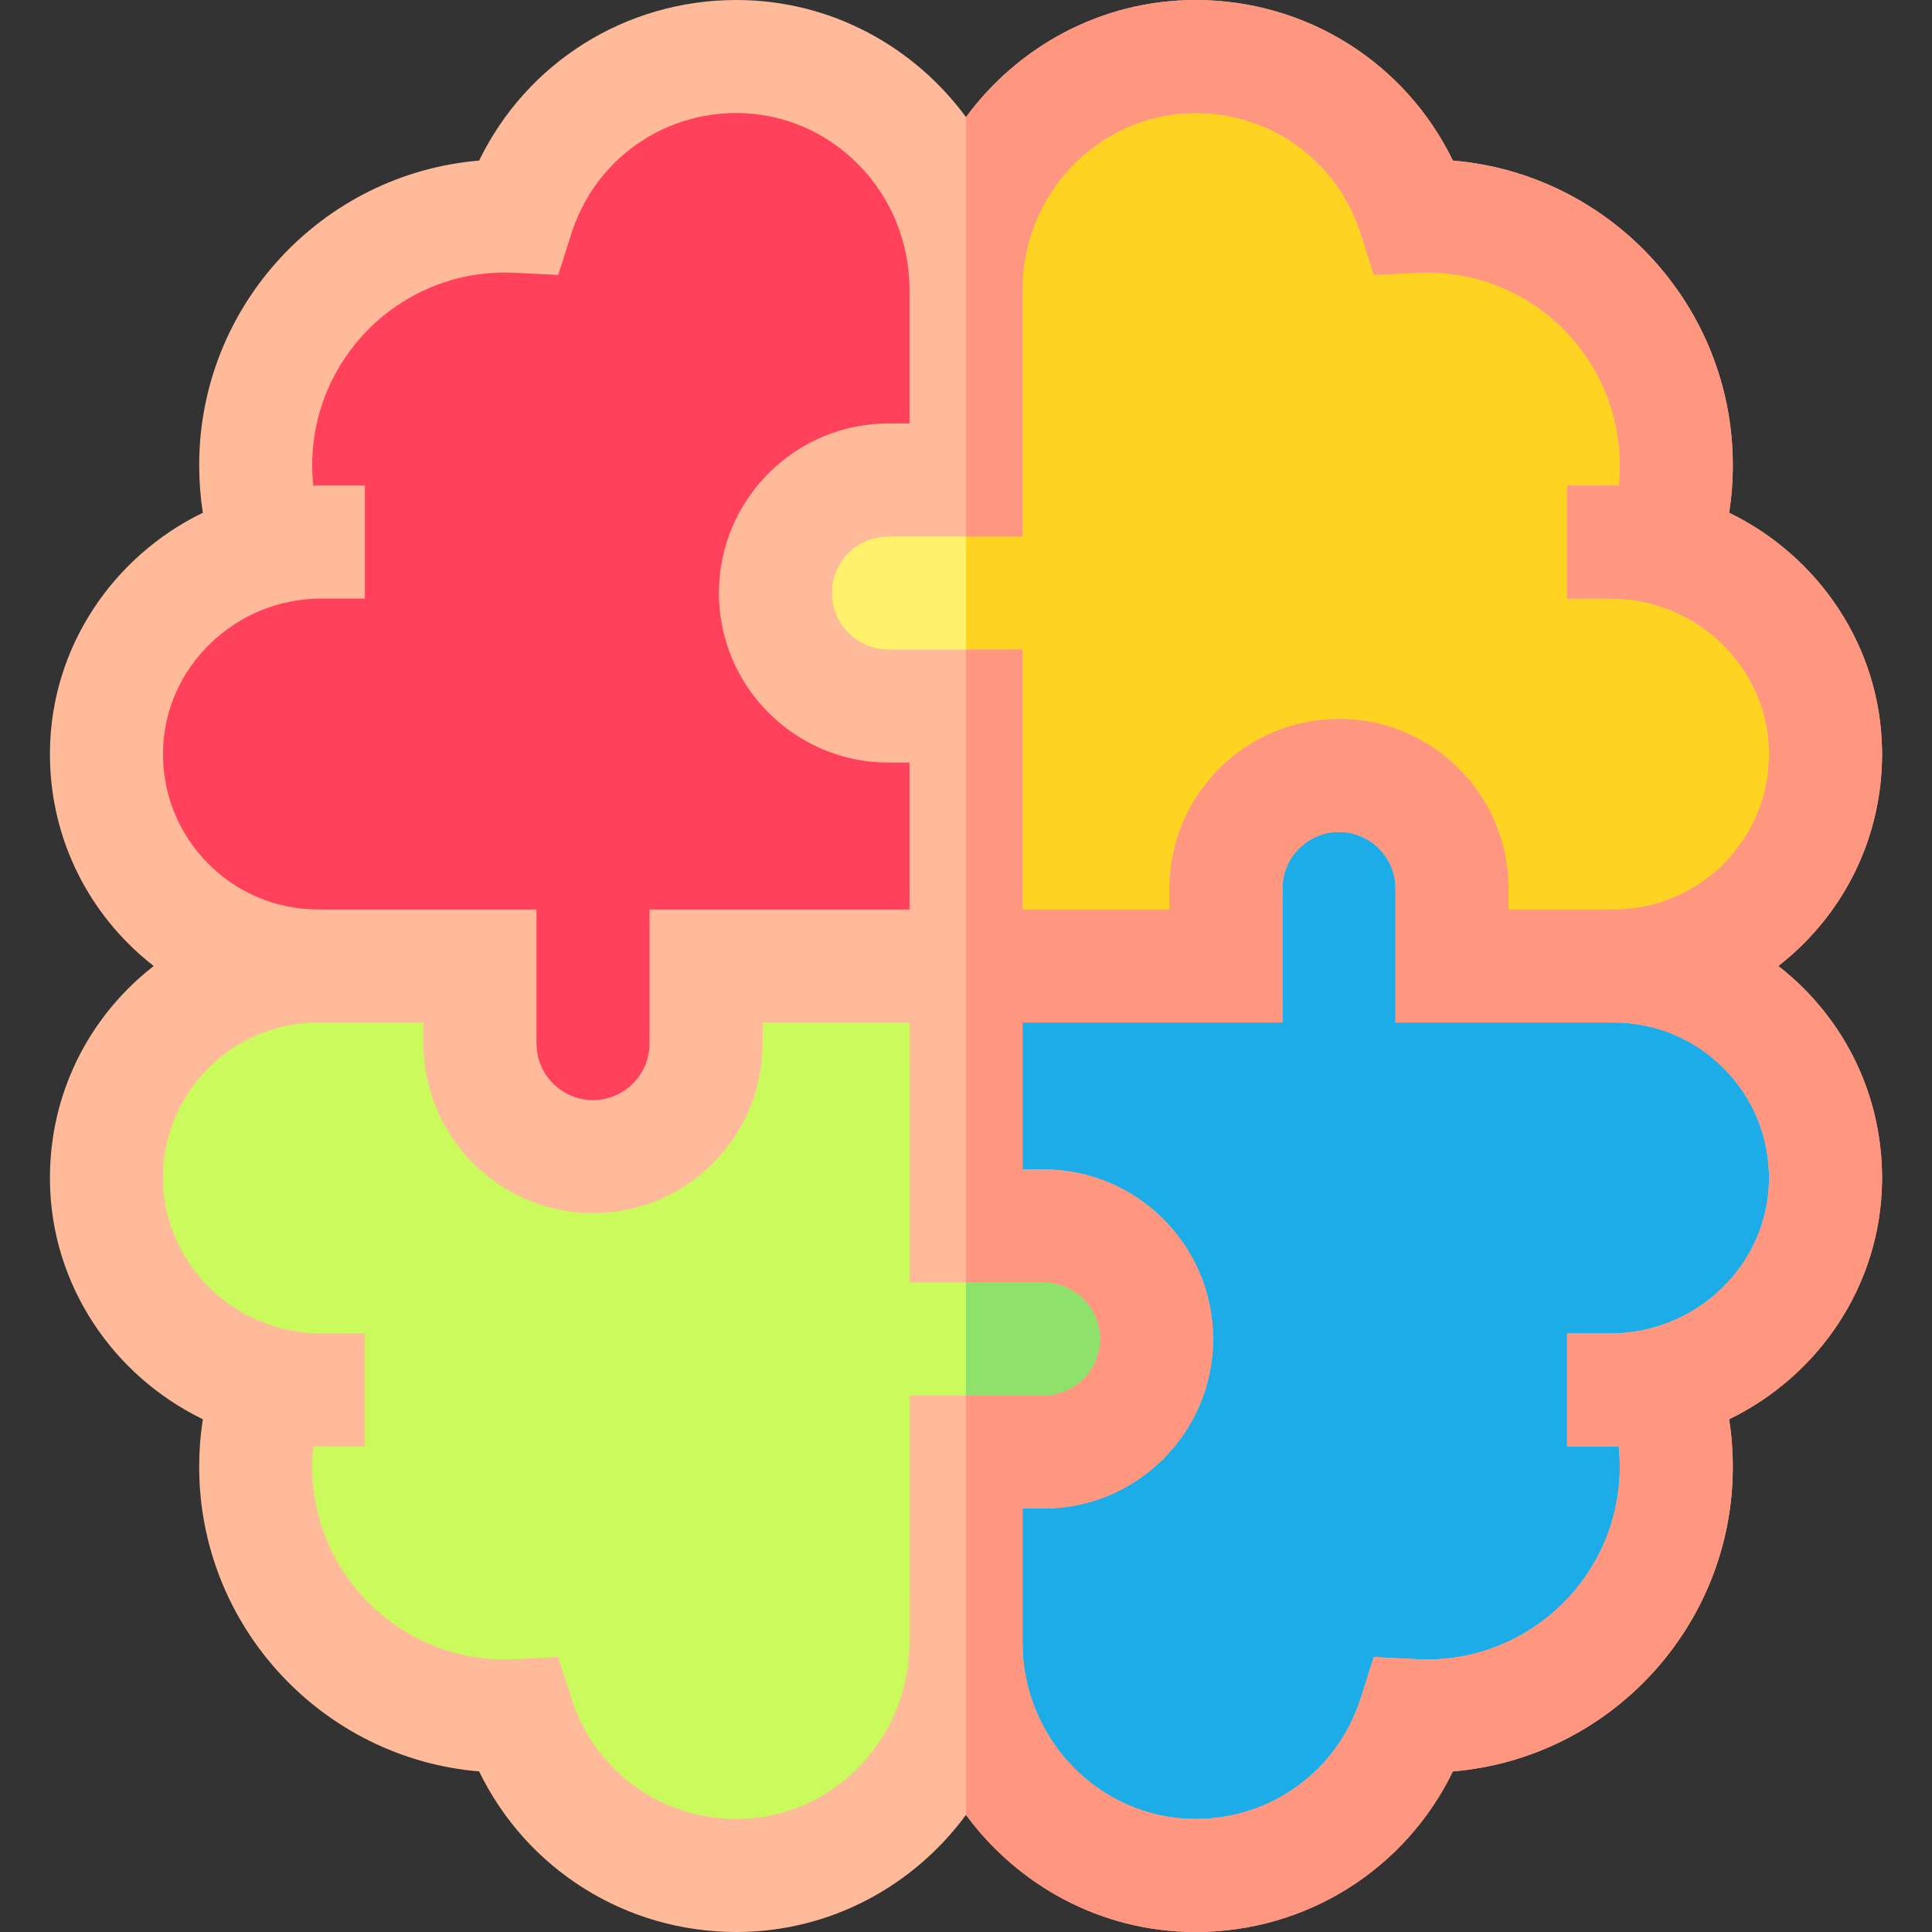 <svg id="Layer_1" enable-background="new 0 0 512.802 512.802" height="512" viewBox="0 0 512.802 512.802" width="512" xmlns="http://www.w3.org/2000/svg"><rect x="0" y="0" width="512.802" height="512.802" fill="#333333" stroke="none"/><g><path d="m415.944 143.873h11.496c30.923 0 56.699 24.598 57.1 55.519.408 31.417-24.938 57.013-56.261 57.013l-42.878-.004v-20.58c0-16.57-13.432-30.002-30.002-30.002-16.57 0-30.002 13.432-30.002 30.002v20.58h-68.997l.002-68.997h-20.58c-16.57 0-30.002-13.432-30.002-30.002 0-16.57 13.432-30.002 30.002-30.002h20.58l-.002-50.538c0-33.725 27.005-61.738 60.73-61.859 27.298-.098 50.434 17.754 58.299 42.423 1.113-.056 2.234-.085 3.361-.085 36.53 0 66.143 29.613 66.143 66.143 0 7.71-1.299 15.058-3.704 21.903" fill="#fff16b"/><path d="m440.261 145.33-24.317-1.457h11.496c4.399 0 8.689.513 12.821 1.457l.968.058c2.405-6.846 3.704-14.194 3.704-21.903 0-36.53-29.613-66.143-66.143-66.143-1.127 0-2.248.029-3.361.085-7.865-24.668-31.001-42.52-58.299-42.423-33.7.121-60.688 28.092-60.728 61.783v179.614h68.995v-20.58c0-16.57 13.432-30.002 30.002-30.002 16.57 0 30.002 13.432 30.002 30.002v20.58l42.878.004c31.323 0 56.669-25.596 56.261-57.013-.345-26.522-19.363-48.376-44.279-54.062z" fill="#ffd321"/><path d="m96.857 143.869h-11.496c-30.923 0-56.699 24.598-57.1 55.519-.408 31.417 24.938 57.013 56.261 57.013h42.878v20.587c0 16.57 13.432 30.002 30.002 30.002 16.57 0 30.002-13.432 30.002-30.002v-20.587h68.997v-68.997h-20.58c-16.57 0-30.002-13.432-30.002-30.002 0-16.57 13.432-30.002 30.002-30.002h20.58v-50.541c0-33.725-27.005-61.738-60.73-61.859-27.298-.098-50.434 17.754-58.299 42.423-1.113-.056-2.234-.085-3.361-.085-36.53 0-66.143 29.613-66.143 66.143 0 7.71 1.299 15.058 3.704 21.903" fill="#ff415b"/><path d="m415.944 368.932h11.496c30.923 0 56.699-24.598 57.1-55.519.408-31.417-24.938-57.013-56.261-57.013h-42.878v-20.58c0-16.57-13.432-30.002-30.002-30.002-16.57 0-30.002 13.432-30.002 30.002v20.58h-68.997l.002 68.997h20.58c16.57 0 30.002 13.432 30.002 30.002 0 16.57-13.432 30.002-30.002 30.002h-20.58l-.002 50.541c0 33.725 27.005 61.738 60.73 61.859 27.298.098 50.434-17.754 58.299-42.423 1.113.056 2.234.085 3.361.085 36.53 0 66.143-29.613 66.143-66.143 0-7.71-1.299-15.058-3.704-21.903" fill="#28e7ef"/><path d="m415.944 368.932h11.496c30.923 0 56.699-24.598 57.1-55.519.408-31.417-24.938-57.013-56.261-57.013h-42.878v-20.58c0-16.57-13.432-30.002-30.002-30.002-16.57 0-30.002 13.432-30.002 30.002v20.58h-68.997l.002 68.997h20.58c16.57 0 30.002 13.432 30.002 30.002 0 16.57-13.432 30.002-30.002 30.002h-20.58l-.002 50.541c0 33.725 27.005 61.738 60.73 61.859 27.298.098 50.434-17.754 58.299-42.423 1.113.056 2.234.085 3.361.085 36.53 0 66.143-29.613 66.143-66.143 0-7.71-1.299-15.058-3.704-21.903" fill="#1cace7"/><path d="m96.857 368.932h-11.496c-30.923 0-56.699-24.598-57.1-55.519-.408-31.417 24.938-57.013 56.261-57.013h42.878v20.587c0 16.57 13.432 30.002 30.002 30.002 16.57 0 30.002-13.432 30.002-30.002v-20.587h68.997v68.997h20.58c16.57 0 30.002 13.432 30.002 30.002 0 16.57-13.432 30.002-30.002 30.002h-20.58v50.541c0 33.725-27.005 61.738-60.73 61.859-27.298.098-50.434-17.754-58.299-42.423-1.113.056-2.234.085-3.361.085-36.53 0-66.143-29.613-66.143-66.143 0-7.71 1.299-15.058 3.704-21.903" fill="#cafa5c"/><path d="m276.981 385.402c16.57 0 30.002-13.432 30.002-30.002 0-16.57-13.432-30.002-30.002-30.002h-20.58v60.004z" fill="#8ee16a"/><path d="m472.006 256.402c2.439-1.904 4.782-3.961 6.993-6.201 13.494-13.671 20.788-31.785 20.539-51.004-.359-27.64-16.895-51.605-40.577-63.093.646-4.149.972-8.364.972-12.62 0-42.44-32.749-77.375-74.304-80.858-12.573-25.901-38.784-42.622-68.273-42.622-.092 0-.188 0-.279 0-24.808.088-46.865 12.312-60.675 31.083-13.81-18.773-35.867-30.998-60.677-31.087-.094 0-.186 0-.279 0-29.488 0-55.702 16.723-68.273 42.623-41.556 3.483-74.305 38.417-74.305 80.857 0 4.257.325 8.472.971 12.62-23.683 11.487-40.218 35.454-40.576 63.093-.25 19.22 7.045 37.333 20.54 51.004 2.212 2.24 4.556 4.299 6.995 6.203-2.44 1.905-4.783 3.963-6.995 6.203-13.495 13.671-20.789 31.784-20.54 51.004.358 27.64 16.894 51.606 40.576 63.094-.646 4.148-.971 8.363-.971 12.619 0 42.44 32.749 77.375 74.304 80.858 12.573 25.902 38.783 42.625 68.274 42.623h.279c24.809-.089 46.866-12.314 60.675-31.086 13.81 18.772 35.867 30.997 60.676 31.086h.279c29.487 0 55.7-16.723 68.272-42.623 41.556-3.483 74.305-38.418 74.305-80.858 0-4.256-.325-8.471-.972-12.619 23.683-11.487 40.218-35.454 40.577-63.093.249-19.22-7.045-37.334-20.539-51.005-2.21-2.239-4.553-4.297-6.992-6.201zm-154.822-226.398h.169c20.098 0 37.681 12.833 43.785 31.979l3.508 11.001 11.532-.576c.879-.044 1.758-.066 2.612-.066 28.2 0 51.143 22.943 51.143 51.144 0 1.823-.094 3.632-.28 5.422-.735-.021-1.473-.033-2.213-.033h-11.495v30h11.495c22.923 0 41.81 18.264 42.101 40.714.145 11.133-4.078 21.624-11.892 29.539-7.797 7.899-18.197 12.256-29.29 12.276-.027 0-.053-.002-.08-.002h-27.878v-5.58c0-24.814-20.188-45.002-45.002-45.002s-45.002 20.188-45.002 45.002v5.58h-38.995v-68.997h-35.58c-8.272 0-15.002-6.729-15.002-15.002s6.73-15.002 15.002-15.002h35.58.001l-.001-21.846v-43.697c0-.012-.001-.025-.001-.037.022-25.729 20.55-46.727 45.783-46.817zm-262.031 199.118c-7.813-7.915-12.037-18.406-11.893-29.54.291-22.449 19.178-40.713 42.101-40.713h11.496v-30h-11.495c-.74 0-1.478.012-2.213.033-.186-1.79-.28-3.599-.28-5.422 0-28.2 22.943-51.143 51.143-51.143.854 0 1.732.022 2.612.066l11.533.576 3.508-11.001c6.103-19.146 23.684-31.978 43.784-31.978h.169c25.233.091 45.763 21.091 45.783 46.822 0 .014-.001.028-.001.042l.001 35.536h-5.58c-24.814 0-45.002 20.188-45.002 45.002s20.188 45.002 45.002 45.002h5.58l-.001 38.996h-.001-68.995v35.587c0 8.272-6.73 15.002-15.002 15.002s-15.001-6.729-15.001-15.002v-35.587h-57.878c-11.124 0-21.554-4.36-29.37-12.278zm140.465 253.68c-.057 0-.112 0-.169 0-20.099 0-37.681-12.833-43.786-31.979l-3.507-11.001-11.533.576c-.879.044-1.758.066-2.612.066-28.2 0-51.143-22.943-51.143-51.144 0-1.823.094-3.632.28-5.421.735.021 1.473.033 2.213.033h11.496v-30h-11.495c-22.923 0-41.81-18.265-42.101-40.714-.145-11.134 4.079-21.625 11.893-29.54 7.815-7.918 18.246-12.278 29.37-12.278h27.878v5.587c0 24.814 20.188 45.002 45.002 45.002s45.001-20.188 45.001-45.002v-5.587h38.995.001l.002 52.498v16.5h35.58c8.272 0 15.002 6.729 15.002 15.002s-6.729 15.002-15.002 15.002h-35.58v13.108l-.002 52.433c0 .013.001.026.001.039-.022 25.729-20.552 46.729-45.784 46.82zm231.822-128.869h-11.495v30h11.495c.74 0 1.479-.012 2.213-.033.187 1.789.28 3.598.28 5.421 0 28.2-22.942 51.144-51.143 51.144-.854 0-1.733-.022-2.612-.066l-11.532-.576-3.508 11.001c-6.105 19.147-23.686 31.979-43.785 31.979-.056 0-.113 0-.169 0-25.232-.091-45.763-21.09-45.783-46.82 0-.013.001-.026.001-.04v-35.541h5.58c24.814 0 45.002-20.188 45.002-45.002s-20.188-45.002-45.002-45.002h-5.58v-38.998h68.995v-35.58c0-8.272 6.729-15.002 15.002-15.002s15.002 6.729 15.002 15.002v35.579.001h11.576l46.302.004c.027 0 .053-.002.08-.002 11.094.021 21.494 4.377 29.29 12.276 7.813 7.915 12.036 18.406 11.892 29.54-.292 22.45-19.178 40.715-42.101 40.715z" fill="#fb9"/><path d="m472.006 256.402c2.439-1.904 4.782-3.961 6.993-6.201 13.494-13.671 20.788-31.785 20.539-51.004-.359-27.64-16.895-51.605-40.577-63.093.646-4.149.972-8.364.972-12.62 0-42.44-32.749-77.375-74.304-80.858-12.573-25.901-38.784-42.622-68.273-42.622-.092 0-.188 0-.279 0-24.808.088-46.865 12.312-60.675 31.083v111.312h15 .001l-.001-21.846v-43.695c0-.012-.001-.025-.001-.037.022-25.729 20.551-46.728 45.783-46.817h.169c20.098 0 37.681 12.833 43.785 31.979l3.508 11.001 11.532-.576c.879-.044 1.758-.066 2.612-.066 28.2 0 51.143 22.943 51.143 51.144 0 1.823-.094 3.632-.28 5.422-.735-.021-1.473-.033-2.213-.033h-11.495v30h11.495c22.923 0 41.81 18.264 42.101 40.714.145 11.133-4.078 21.624-11.892 29.539-7.797 7.899-18.197 12.256-29.29 12.276-.027 0-.053-.002-.08-.002h-27.878v-5.58c0-24.814-20.188-45.002-45.002-45.002s-45.002 20.188-45.002 45.002v5.58h-38.995v-68.997h-15v167.994h20.58c8.272 0 15.002 6.729 15.002 15.002s-6.729 15.002-15.002 15.002h-20.58v111.315c13.81 18.771 35.866 30.996 60.675 31.085h.279c29.487 0 55.7-16.723 68.272-42.623 41.556-3.483 74.305-38.418 74.305-80.858 0-4.256-.325-8.471-.972-12.619 23.683-11.487 40.218-35.454 40.577-63.093.249-19.22-7.045-37.334-20.539-51.005-2.211-2.241-4.554-4.299-6.993-6.203zm-44.566 97.531h-11.495v30h11.495c.74 0 1.479-.012 2.213-.033.187 1.789.28 3.598.28 5.421 0 28.2-22.942 51.144-51.143 51.144-.854 0-1.733-.022-2.612-.066l-11.532-.576-3.508 11.001c-6.105 19.147-23.686 31.979-43.785 31.979-.056 0-.113 0-.169 0-25.232-.091-45.763-21.09-45.783-46.82 0-.013.001-.026.001-.04v-35.541h5.58c24.814 0 45.002-20.188 45.002-45.002s-20.188-45.002-45.002-45.002h-5.58v-38.998h68.995v-35.58c0-8.272 6.729-15.002 15.002-15.002s15.002 6.729 15.002 15.002v35.579.001h11.576l46.302.004c.027 0 .053-.002.08-.002 11.094.021 21.494 4.377 29.29 12.276 7.813 7.915 12.036 18.406 11.892 29.54-.292 22.45-19.178 40.715-42.101 40.715z" fill="#ff9680"/></g></svg>